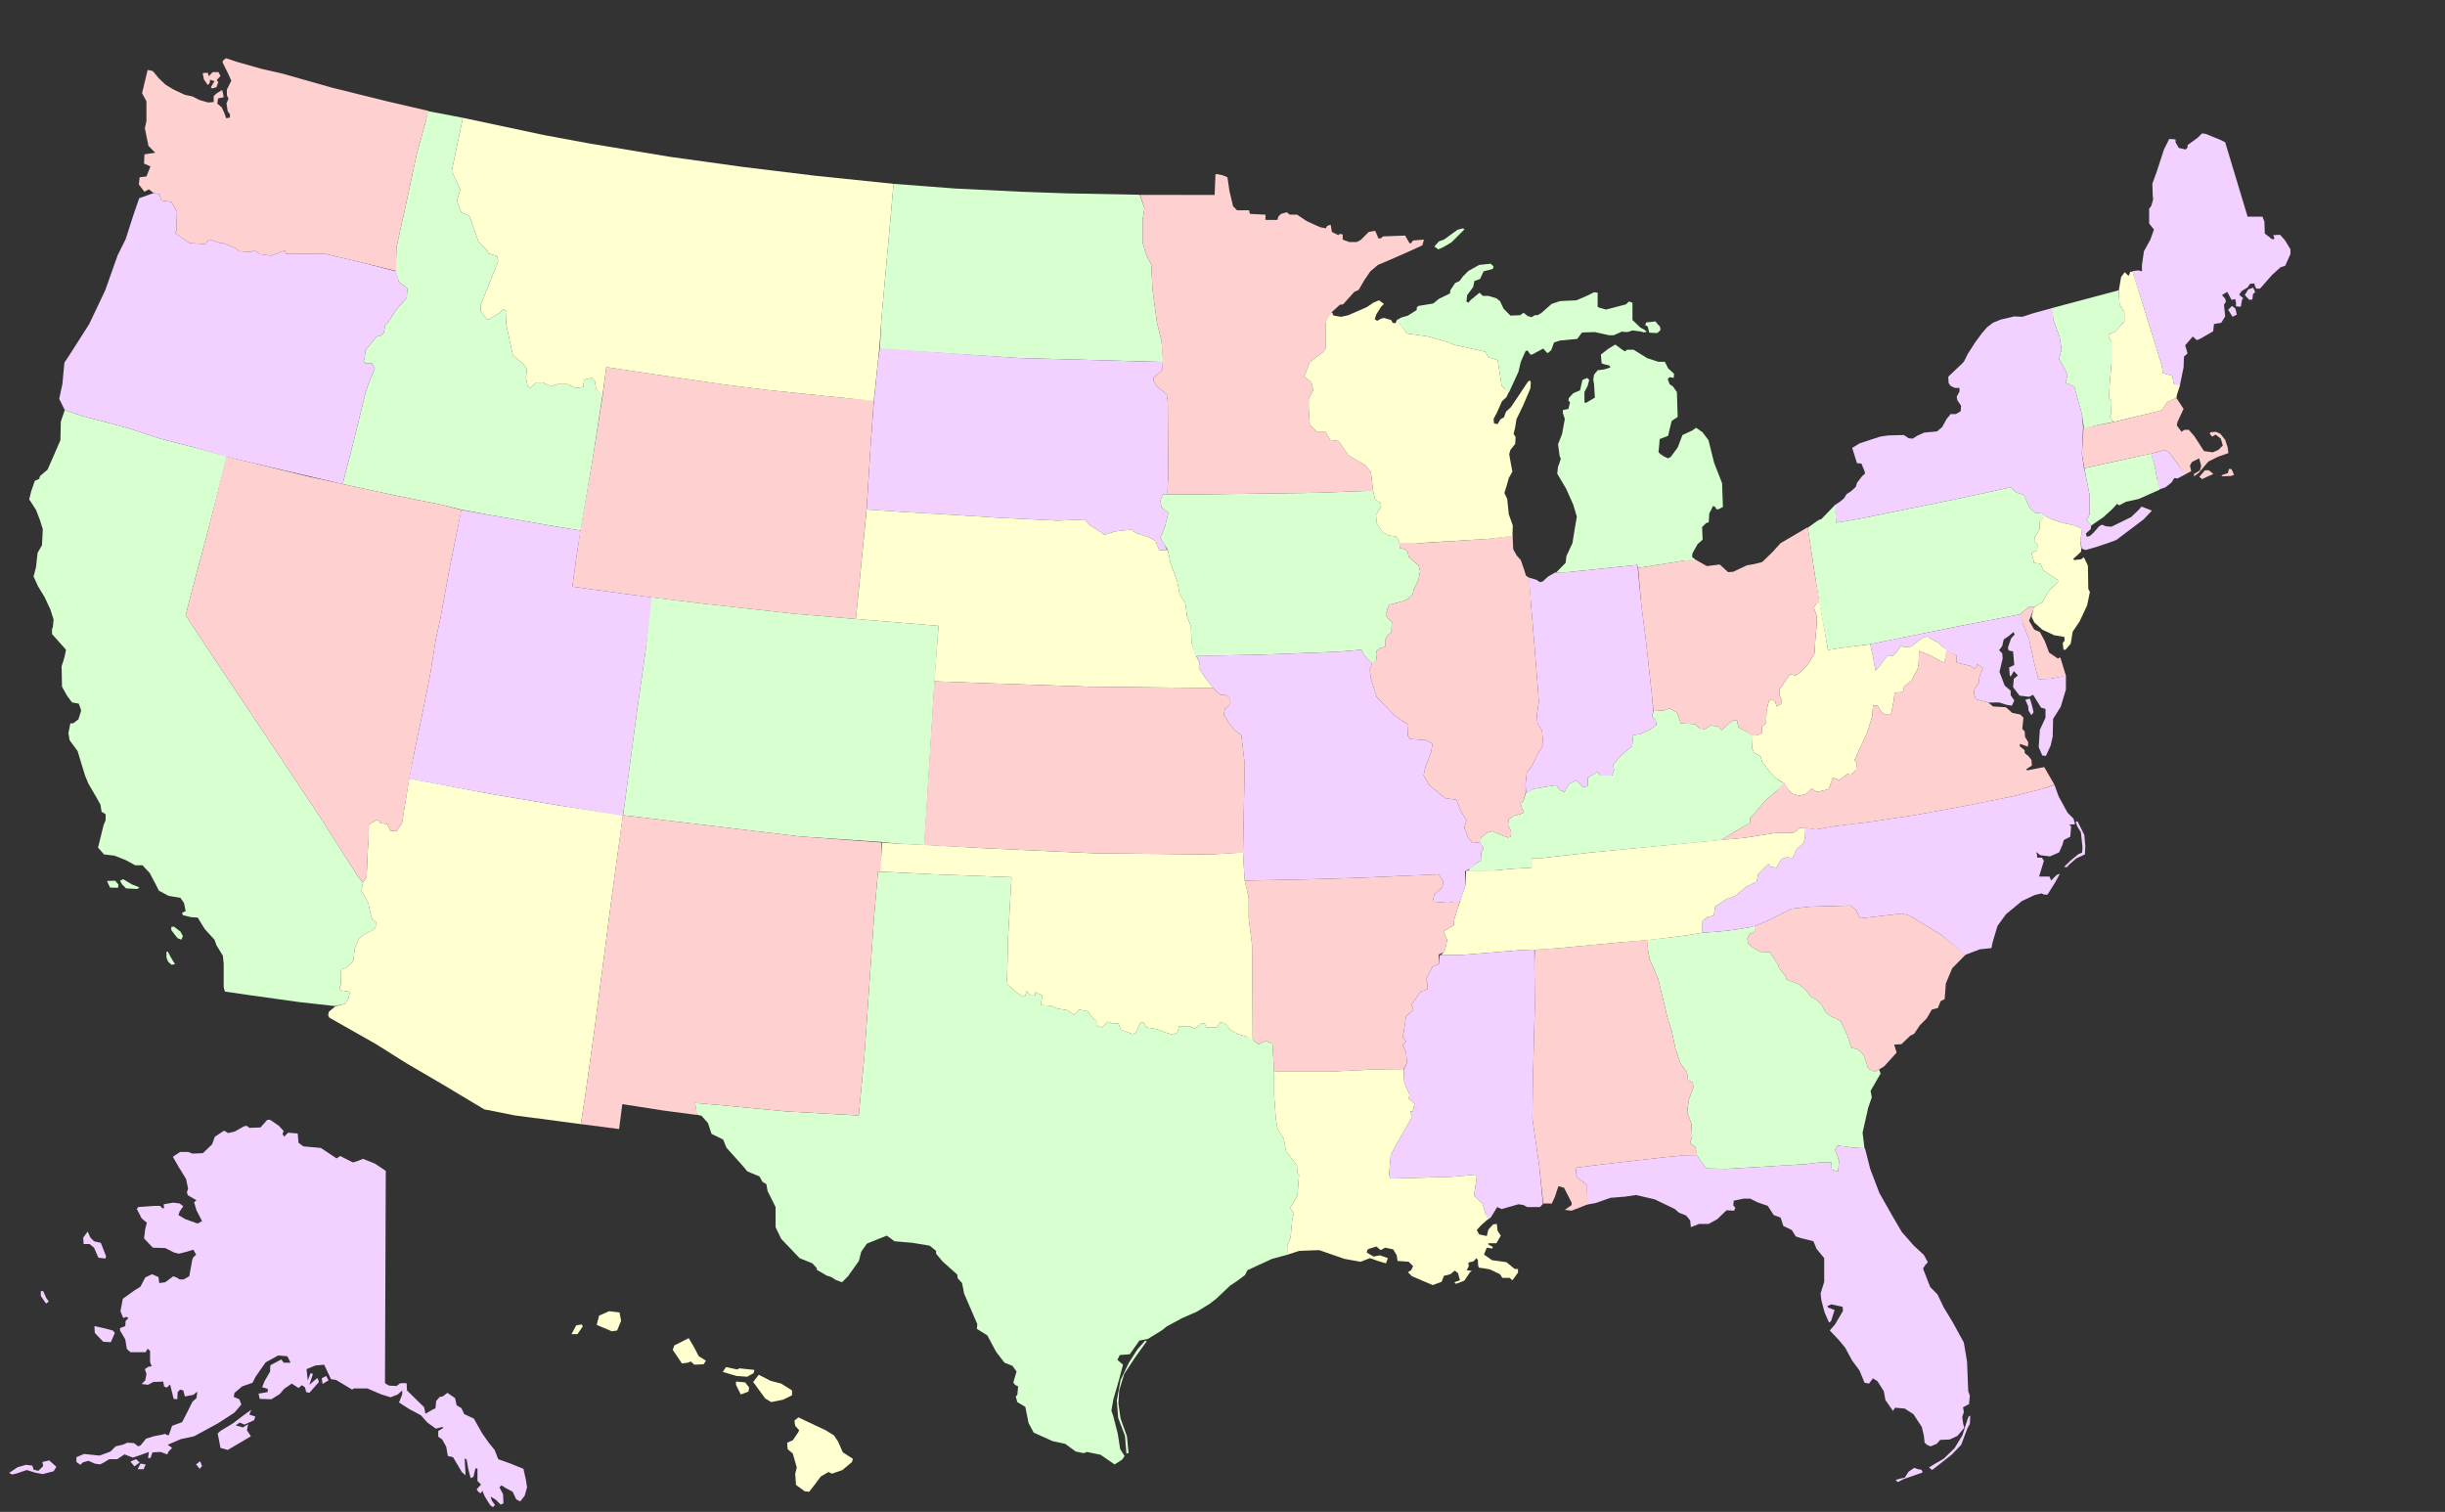 <?xml version="1.0" encoding="utf-8"?>
<!-- Generator: Adobe Illustrator 16.2.1, SVG Export Plug-In . SVG Version: 6.00 Build 0)  -->
<!DOCTYPE svg PUBLIC "-//W3C//DTD SVG 1.1//EN" "http://www.w3.org/Graphics/SVG/1.1/DTD/svg11.dtd">
<svg version="1.1"
	 id="svg2275" sodipodi:docname="Map_of_USA_with_state_names.svg" inkscape:version="0.48.0 r9654" xmlns:dc="http://purl.org/dc/elements/1.1/" xmlns:cc="http://creativecommons.org/ns#" xmlns:rdf="http://www.w3.org/1999/02/22-rdf-syntax-ns#" xmlns:svg="http://www.w3.org/2000/svg" xmlns:sodipodi="http://sodipodi.sourceforge.net/DTD/sodipodi-0.dtd" xmlns:inkscape="http://www.inkscape.org/namespaces/inkscape"
	 xmlns="http://www.w3.org/2000/svg" xmlns:xlink="http://www.w3.org/1999/xlink" x="0px" y="0px" width="958.689px"
	 height="592.79px" viewBox="0 0 958.689 592.79" enable-background="new 0 0 958.689 592.79" xml:space="preserve">
<rect x="0" y="0" width="958.689" height="592.79" fill="#333333" stroke="none"/>
<path id="HI" fill="#FFFFD0" d="M224.081,523.11l1.883-3.469l2.197-0.316l0.314,0.789l-2.04,2.996H224.081z M233.967,519.483
	l5.963,2.523l2.04-0.316l1.569-3.783l-0.628-3.311l-4.08-0.475l-3.923,1.734L233.967,519.483L233.967,519.483z M263.783,529.258
	l3.609,5.361l2.354-0.316l1.098-0.473l1.413,1.262l3.609-0.158l0.941-1.418l-2.825-1.734l-1.883-3.627l-2.04-3.469l-5.649,2.838
	L263.783,529.258L263.783,529.258z M283.399,537.93l1.255-1.893l4.551,0.947l0.627-0.475l5.963,0.631l-0.314,1.262l-2.511,1.42
	l-4.237-0.316L283.399,537.93z M288.578,542.975l1.883,3.785l2.981-1.105l0.314-1.576l-1.569-2.049l-3.609-0.316V542.975
	L288.578,542.975z M295.326,541.872l2.197-2.838l4.551,2.365l4.237,1.104l4.237,2.68v1.893l-3.452,1.734l-4.708,0.945l-2.354-1.418
	L295.326,541.872L295.326,541.872z M311.489,557.008l1.569-1.262l3.295,1.576l7.375,3.469l3.295,2.051l1.569,2.363l1.883,4.258
	l3.923,2.523l-0.313,1.26l-3.767,3.154l-4.08,1.418l-1.412-0.631l-2.982,1.734l-2.354,3.154l-2.197,2.838l-1.726-0.158l-3.453-2.521
	l-0.313-4.416l0.627-2.365l-1.569-5.518l-2.04-1.734l-0.157-2.521l2.197-0.947l2.04-2.996l0.471-0.945l-1.569-1.734L311.489,557.008
	L311.489,557.008z"/>
<path id="AK" fill="#F2D0FF" d="M151.266,459.096l-0.313,83.248l1.569,0.947l2.982,0.156l1.412-1.104h2.511l0.157,2.838l6.748,6.623
	l0.471,2.521l3.295-1.891l0.627-0.158l0.314-2.996l1.413-1.576l1.098-0.158l1.883-1.418l2.981,2.049l0.628,2.838l1.883,1.104
	l1.098,2.365l3.767,1.734l3.295,5.834l2.667,3.783l2.197,2.682l1.412,3.625l4.865,1.734l5.022,2.051l0.941,4.256l0.471,2.996
	l-0.941,3.311l-1.726,2.207l-1.569-0.787l-1.413-2.996l-2.667-1.42l-1.727-1.104l-0.785,0.789l1.413,2.68l0.157,3.627l-1.098,0.473
	l-1.883-1.893l-2.04-1.26l0.471,1.576l1.255,1.734l-0.785,0.787c0,0-0.785-0.314-1.255-0.945s-2.04-3.311-2.04-3.311l-0.941-2.207
	c0,0-0.314,1.262-0.942,0.945c-0.627-0.314-1.255-1.418-1.255-1.418l1.727-1.893l-1.413-1.42v-4.887h-0.785l-0.785,3.311
	l-1.098,0.473l-0.942-3.625l-0.627-3.627l-0.785-0.473l0.314,5.518v1.104l-1.413-1.262l-3.453-5.832l-2.04-0.475l-0.627-3.625
	l-1.569-2.838l-1.569-1.104v-2.209l2.04-1.26l-0.471-0.316l-2.511,0.631l-3.295-2.365l-2.511-2.838l-4.708-2.521l-3.923-2.523
	l1.255-3.152v-1.578l-1.726,1.578l-2.825,1.104l-3.609-1.104l-5.492-2.365h-5.336l-0.627,0.473l-6.277-3.785l-2.04-0.314
	l-2.667-5.676l-3.453,0.314l-3.452,1.42l0.471,4.414l1.099-2.838l0.941,0.316l-1.413,4.256l3.139-2.68l0.628,1.576l-3.767,4.258
	l-1.255-0.316l-0.471-1.893l-1.255-0.787l-1.255,1.104l-2.668-1.734l-2.981,2.049l-1.726,2.051l-3.295,2.049l-4.551-0.158
	l-0.471-2.049l3.609-0.631v-1.262l-2.197-0.631l0.941-2.363l2.197-3.785v-1.734l0.157-0.787l4.237-2.209l0.942,1.262h2.667
	l-1.255-2.521l-3.609-0.316l-4.865,2.682l-2.354,3.311l-1.726,2.521l-1.098,2.207l-4.081,1.42l-2.981,2.523l-0.314,1.576
	l2.197,0.945l0.785,2.051l-2.668,3.152l-6.277,4.1l-7.533,4.1l-2.04,1.104l-5.179,1.104l-5.179,2.207l1.727,1.262l-1.413,1.418
	l-0.471,1.105l-2.668-0.947l-3.138,0.158l-0.785,2.207h-0.942l0.314-2.365l-3.452,1.262l-2.825,0.945l-3.295-1.26l-2.825,1.891
	H42.83l-2.04,1.262l-1.569,0.789l-2.04-0.316l-2.511-1.104l-2.197,0.631l-0.941,0.945l-1.569-1.104v-1.891l2.981-1.262l6.121,0.631
	l4.237-1.578l2.04-2.049l2.825-0.631l1.726-0.789l2.668,0.158l1.569,1.262l0.941-0.314l2.197-2.682l2.982-0.945l3.295-0.631
	l1.255-0.314l0.628,0.473h0.785l1.255-3.627l3.923-1.418l1.883-3.627l2.197-4.414l1.569-1.42l0.314-2.523l-1.569,1.262l-3.295,0.631
	l-0.627-2.365l-1.256-0.314l-0.941,0.945l-0.157,2.838l-1.413-0.158l-1.412-5.676l-1.255,1.262l-1.099-0.473l-0.314-1.893
	l-3.923,0.158l-2.04,1.104l-2.511-0.314l1.413-1.42l0.471-2.521l-0.628-1.893l1.413-0.945l1.255-0.158l-0.628-1.734v-4.258
	l-0.941-0.945l-0.785,1.418h-5.963l-1.412-1.26l-0.628-3.785l-2.04-3.469v-0.945l2.04-0.789l0.157-2.049l1.099-1.104l-0.785-0.473
	l-1.256,0.473l-1.098-2.682l0.941-4.887l4.394-3.152l2.511-1.578l1.883-3.625l2.667-1.262l2.511,1.104l0.313,2.365l2.354-0.316
	l3.139-2.365l1.569,0.631l0.941,0.631h1.569l2.197-1.262L75,496.149c0,0,0.314-2.838,0.942-3.311
	c0.627-0.475,0.941-0.947,0.941-0.947L75.784,490l-2.511,0.787l-3.139,0.789l-1.883-0.473l-3.453-1.734l-4.865-0.158l-3.452-3.627
	l0.471-3.783l0.627-2.365l-2.04-1.734l-1.883-3.627l0.471-0.787l6.591-0.473h2.04l0.941,0.945h0.628l-0.157-1.576l3.766-0.631
	l2.511,0.314l1.412,1.104l-1.412,2.051l-0.471,1.418l2.667,1.578l4.865,1.732l1.727-0.945l-2.197-4.256l-0.941-3.154l0.941-0.789
	l-3.295-1.891l-0.471-1.104l0.471-1.578l-0.785-3.783l-2.825-4.572l-2.354-4.1l2.825-1.893h3.139l1.726,0.631l4.08-0.156
	l3.609-3.469l1.099-2.996l3.609-2.365l1.569,0.945l2.667-0.631l3.609-2.049l1.099-0.158l0.941,0.789l4.394-0.158l2.668-2.996h1.098
	l3.453,2.365l1.883,2.051l-0.471,1.104l0.627,1.104l1.569-1.576l3.766,0.314l0.314,3.627l1.883,1.418l6.905,0.631l6.12,4.1
	l1.412-0.945l5.022,2.521l2.04-0.631l1.883-0.787l4.708,1.891l4.237,2.84V459.096z M39.534,487.319l2.04,5.203l-0.157,0.945
	l-2.825-0.314l-1.726-3.941l-1.726-1.42h-2.354l-0.157-2.521l1.726-2.365l1.099,2.365l1.412,1.418L39.534,487.319z M37.023,519.956
	l3.609,0.789l3.609,0.945l0.785,0.947l-1.569,3.625l-2.981-0.156l-3.295-3.469L37.023,519.956z M16.937,506.239l1.099,2.523
	l1.098,1.576l-1.098,0.789l-2.04-2.996v-1.893H16.937z M3.598,577.504l3.295-2.207l3.295-0.947l2.511,0.316l0.471,1.576l1.883,0.473
	l1.883-1.891l-0.314-1.578l2.668-0.631l2.825,2.523l-1.099,1.734l-4.237,1.104l-2.668-0.473l-3.609-1.104l-4.237,1.418l-1.569,0.316
	L3.598,577.504z M51.146,573.09l1.569,1.891l2.04-1.576l-1.412-1.262L51.146,573.09z M53.971,576.084l1.099-2.207l2.04,0.316
	l-0.785,1.891H53.971z M76.883,574.194l1.412,1.734l0.942-1.104l-0.785-1.893L76.883,574.194z M85.357,562.053l1.099,5.676
	l2.825,0.789l4.864-2.838l4.237-2.523l-1.569-2.365l0.471-2.365l-2.04,1.262l-2.825-0.789l1.569-1.104l1.883,0.789l3.766-1.734
	l0.471-1.42l-2.354-0.787l0.785-1.893l-2.667,1.893l-4.551,3.469l-4.708,2.838L85.357,562.053L85.357,562.053z M126.472,542.661
	l2.354-1.42l-0.941-1.734l-1.726,0.947L126.472,542.661z"/>
<path id="FL" fill="#F2D0FF" d="M731.268,450.268l2.027,8l3.62,9.502l5.179,9.145l3.609,6.148l4.708,5.361l3.923,3.625l1.569,2.838
	l-1.099,1.262l-0.784,1.262l2.824,7.252l2.825,2.838l2.511,5.203l3.452,5.676l4.395,8.041l1.255,7.412l0.471,11.666l0.628,1.734
	l-0.314,3.311l-2.354,1.262l0.314,1.893l-0.628,1.893l0.313,2.363l0.471,1.893L767.516,563l-2.981,1.418l-3.766,0.158l-1.413,1.576
	l-2.354,0.945l-1.256-0.473l-1.098-0.945l-0.314-2.838l-0.784-3.311l-3.296-5.047l-3.452-2.207l-3.767-0.314l-0.784,1.262
	l-2.981-4.258l-0.628-3.469l-2.511-3.941l-1.727-1.104l-1.569,2.049l-1.726-0.314l-2.04-4.889l-2.825-3.783l-2.824-5.203
	l-2.511-2.996l-3.453-3.625l2.04-2.365l3.139-5.361l-0.156-1.576l-4.395-0.945l-1.569,0.631l0.314,0.629l2.511,0.947l-1.412,4.414
	l-0.785,0.473l-1.727-3.941l-1.255-4.73l-0.314-2.68l1.413-4.572v-9.303l-2.981-3.625l-1.256-2.996l-5.021-1.262l-1.884-0.631
	l-1.568-2.521l-3.296-1.578l-1.099-3.311l-2.668-0.945l-2.354-3.627l-4.08-1.418l-2.824-1.42h-2.512l-3.923,0.789l-0.157,1.891
	l0.785,0.947l-0.471,1.104l-2.981-0.158l-3.609,3.469l-3.452,1.893h-3.767l-3.139,1.26l-0.313-2.68l-1.569-1.893l-2.825-1.104
	l-1.569-1.418l-7.846-3.785l-7.376-1.734l-4.237,0.631l-5.806,0.475l-5.807,2.049l-3.377,0.598l-0.231-7.852l-2.511-1.891
	l-1.727-1.734l0.314-2.996l9.887-1.262l24.794-2.838l6.591-0.631l5.963-0.156l2.512,3.783l1.412,1.418l7.689,0.158l10.503-0.631
	l20.882-1.262l5.287-0.656l4.442,0.027l0.157,2.838l2.511,0.787l0.313-4.256l-1.568-4.416l1.098-1.576l5.649,0.789L731.268,450.268
	L731.268,450.268z M743.273,580.264l2.354-0.631l1.256-0.236l1.412-2.287l2.275-1.576l1.256,0.473l1.647,0.316l0.393,1.023
	l-3.374,1.184l-4.08,1.418l-2.275,1.184L743.273,580.264z M756.377,575.375l1.177,1.025l2.668-2.049l5.179-4.1l3.609-3.785
	l2.433-6.463l0.941-1.656l0.156-3.311l-0.706,0.473l-0.941,2.76l-1.412,4.492l-3.139,5.125l-4.237,4.1l-3.295,1.891L756.377,575.375
	z"/>
<path id="SC" fill="#FFD0D0" d="M736.759,419.366l-1.726,0.945l-2.511-1.26L731.895,417l-1.255-3.469l-2.197-2.049l-2.511-0.631
	l-1.569-4.73l-2.668-5.834l-4.08-1.891l-2.04-1.893l-1.255-2.523l-2.04-1.891l-2.197-1.262l-2.197-2.838l-2.981-2.207l-4.394-1.734
	l-0.471-1.42l-2.354-2.838l-0.471-1.418l-3.295-5.047l-3.296,0.158l-3.923-2.365l-1.256-1.26l-0.313-1.734l0.784-1.893l2.197-0.947
	l-0.313-2.049l5.963-2.523l8.788-4.414l7.062-0.787l16.007-0.475l2.196,1.893l1.569,3.154l4.237-0.475l12.24-1.418l2.824,0.787
	l12.24,7.412l9.812,7.92l-5.263,5.324l-2.511,5.99l-0.471,6.15l-1.569,0.787l-1.099,2.68l-2.354,0.631l-2.04,3.469l-2.668,2.682
	l-2.196,3.311l-1.569,0.787l-3.453,3.312l-2.824,0.156l0.941,3.154l-4.864,5.361L736.759,419.366L736.759,419.366z"/>
<path id="GA" fill="#D7FFD0" d="M667.241,365.76l-4.708,0.787l-8.16,1.104l-8.317,0.867v2.129l0.157,2.051l0.628,3.311l3.295,7.725
	l2.354,9.617l1.412,5.992l1.569,4.73l1.412,6.779l2.04,6.148l2.511,3.311l0.471,3.312l1.884,0.787l0.156,2.051l-1.726,4.729
	l-0.472,3.154l-0.156,1.893l1.569,4.256l0.313,5.203l-0.784,2.365l0.627,0.789l1.413,0.787l0.627,3.311l2.512,3.785l1.412,1.418
	l7.689,0.158l10.503-0.631l20.882-1.262l5.287-0.656l4.442,0.025l0.157,2.84l2.511,0.787l0.313-4.256l-1.568-4.416l1.098-1.576
	l5.649,0.789l4.832,0.309l-0.753-6.143l2.197-9.775l1.412-4.1l-0.471-2.521l3.923-6.779l-0.581-1.578l-1.771,0.945l-2.511-1.26
	L731.895,417l-1.255-3.469l-2.197-2.049l-2.511-0.631l-1.569-4.73l-2.668-5.834l-4.08-1.891l-2.04-1.893l-1.255-2.523l-2.04-1.891
	l-2.197-1.262l-2.197-2.838l-2.981-2.207l-4.394-1.734l-0.471-1.42l-2.354-2.838l-0.471-1.418l-3.295-5.047l-3.296,0.158
	l-3.923-2.365l-1.256-1.262l-0.313-1.734l0.784-1.891l2.197-0.947l-0.157-2.227l-1.726,0.492l-5.649,0.947l-6.748,0.787
	L667.241,365.76L667.241,365.76z"/>
<path id="AL" fill="#FFD0D0" d="M605.097,471.87l-1.568-14.822l-2.667-18.289l0.156-13.717l0.785-30.271l-0.157-16.24l0.16-6.26
	l7.529-0.361l26.991-2.523l9.873-0.867l-0.144,2.129l0.157,2.049l0.628,3.312l3.295,7.725l2.354,9.617l1.412,5.992l1.569,4.73
	l1.412,6.779l2.04,6.148l2.511,3.311l0.471,3.312l1.884,0.787l0.156,2.051l-1.726,4.729l-0.471,3.154l-0.157,1.893l1.569,4.256
	l0.313,5.203l-0.784,2.365l0.628,0.789l1.412,0.787l0.784,3.469h-6.12l-6.591,0.631l-24.794,2.838l-9.887,1.262l-0.313,2.996
	l1.726,1.734l2.511,1.891l0.564,7.74l-6.371,2.51l-2.668-0.316l2.668-1.891v-0.947l-2.982-5.834l-2.196-0.631l-1.413,4.258
	l-1.255,2.68l-0.628-0.156H605.097L605.097,471.87z"/>
<path id="NC" fill="#F2D0FF" d="M805.559,307.729l1.66,4.582l3.452,6.307l2.354,2.365l0.628,2.207l-2.354,0.158l0.784,0.631
	l-0.313,4.1l-2.511,1.26l-0.628,2.051l-1.256,2.838l-3.609,1.576l-2.354-0.314L800,335.331l-1.569-1.262l0.313,1.262v0.945h1.884
	l0.784,1.262l-1.883,6.148h4.08l0.627,1.578l2.197-2.207l1.256-0.475l-1.884,3.469l-2.981,4.73h-1.255l-1.099-0.473l-2.668,0.631
	l-5.021,2.365l-6.277,5.203l-3.295,4.572l-1.884,6.307l-0.471,2.363l-4.551,0.475l-5.723,2.164l-9.654-8l-12.241-7.41l-2.824-0.787
	l-12.24,1.418l-4.237,0.475l-1.569-3.154l-2.196-1.893l-16.007,0.473l-7.062,0.789l-8.788,4.414l-5.963,2.523l-1.569,0.314
	l-5.649,0.947l-6.748,0.787l-6.591,0.475l0.313-4.73l1.727-1.42l2.668-0.631l0.627-3.625l4.08-2.682l3.767-1.418l4.08-3.469
	l4.237-2.049l0.628-2.996l3.766-3.785l0.628-0.156c0,0,0,1.104,0.785,1.104c0.784,0,1.883,0.314,1.883,0.314l2.197-3.469
	l2.039-0.631l2.197,0.316l1.569-3.469l2.825-2.523l0.471-2.049v-3.863l4.394,0.709l6.927-1.26l15.357-1.893l16.634-2.523
	l19.999-3.68l18.604-3.73l11.143-2.838L805.559,307.729L805.559,307.729z M809.34,339.901l2.511-2.443l3.061-2.521l1.49-0.631
	l0.157-1.971l-0.628-5.992l-1.412-2.287l-0.628-1.812l0.706-0.236l2.668,5.361l0.393,4.336l-0.157,3.311l-3.295,1.498l-2.747,2.365
	l-1.098,1.182L809.34,339.901z"/>
<path id="TN" fill="#FFFFD0" d="M674.46,329.338l-50.374,4.889l-15.298,1.734l-4.486,0.5l-3.755-0.027v3.783l-8.16,0.473
	l-6.748,0.631l-10.771,0.053l-0.257,5.691l-2.076,6.119l-0.966,2.941l-1.309,4.273l-0.314,2.523l-3.923,2.207l1.412,3.469
	l-0.941,4.256l-1.491,1.656l7.925-0.08l23.383-1.891l5.179-0.158l7.846-0.473l26.991-2.523l9.873-0.787l8.174-0.947l8.16-1.104
	l4.708-0.787l0.313-4.73l1.727-1.42l2.668-0.631l0.627-3.625l4.08-2.682l3.767-1.418l4.08-3.469l4.237-2.049l0.628-2.996
	l3.766-3.785l0.628-0.156c0,0,0,1.104,0.785,1.104c0.784,0,1.883,0.314,1.883,0.314l2.197-3.469l2.039-0.631l2.197,0.316
	l1.569-3.469l2.825-2.523l0.471-2.049l0.171-3.836l-2.211,0.051l-2.354,1.893l-7.689,0.158l-11.644,1.854L674.46,329.338
	L674.46,329.338z"/>
<path id="RI" fill="#F2D0FF" d="M846.293,192.013l-0.469-4.101l-0.784-4.257l-1.648-5.754l5.571-1.498l1.569,1.104l3.296,4.257
	l2.823,4.336l-2.826,1.498l-1.255-0.157l-1.099,1.734l-2.354,1.892L846.293,192.013L846.293,192.013z"/>
<path id="CT" fill="#D7FFD0" d="M846.764,192.013l-0.939-4.101l-0.784-4.257l-1.569-5.833l-5.021,1.104l-21.186,4.651l0.628,3.232
	l1.412,7.095v7.883l-1.099,2.207l1.779,2.057l4.81-3.317l3.452-3.153l1.884-2.05l0.784,0.631l2.668-1.419l5.021-1.104
	L846.764,192.013L846.764,192.013z"/>
<path id="MA" fill="#FFD0D0" d="M871.441,186.188l2.108-0.669l0.444-1.672l0.998,0.111l0.999,2.23l-1.221,0.446l-3.772,0.111
	L871.441,186.188L871.441,186.188z M862.343,186.968l2.219-2.564h1.554l1.775,1.45l-2.33,1.003l-2.108,1.003L862.343,186.968
	L862.343,186.968z M828.562,165.523l16.948-4.1l2.196-0.63l2.041-3.153l3.627-1.622l2.805,4.304l-2.354,5.045l-0.313,1.419
	l1.883,2.522l1.099-0.788h1.727l2.197,2.522l3.766,5.833l3.452,0.473l2.197-0.946l1.727-1.734l-0.785-2.681l-2.04-1.577
	l-1.412,0.789l-0.941-1.261l0.471-0.473l2.04-0.158l1.727,0.789l1.883,2.365l0.941,2.838l0.313,2.365l-4.08,1.419l-3.766,1.892
	l-3.767,4.415l-1.883,1.419v-0.946l2.354-1.419l0.471-1.734l-0.784-2.996l-2.825,1.419l-0.784,1.419l0.471,2.207l-2.667,1.418
	l-2.666-4.415l-3.296-4.257l-1.569-1.104l-5.571,1.498l-4.942,1.024l-21.186,4.651l-0.941-5.597l0.628-10.327l5.021-0.867
	L828.562,165.523"/>
<path id="ME" fill="#F2D0FF" d="M893.999,92.053l1.883,2.049l2.197,3.626v1.892l-2.04,4.572l-1.883,0.63l-3.296,2.996l-4.708,5.361
	c0,0-0.628,0-1.255,0c-0.628,0-0.942-2.05-0.942-2.05l-1.726,0.158l-0.941,1.419l-2.354,1.419l-0.941,1.419l1.569,1.419l-0.471,0.63
	l-0.471,2.68l-1.883-0.157v-1.577l-0.314-1.261l-1.412,0.315l-1.727-3.153l-2.04,1.261l1.256,1.419l0.313,1.104l-0.784,1.261
	l0.313,2.996l0.157,1.577l-1.569,2.522l-2.825,0.473l-0.313,2.838l-5.179,2.996l-1.255,0.473l-1.569-1.419l-2.981,3.469l0.941,3.153
	l-1.413,1.261l-0.156,4.257l-1.531,7.433l-2.39-1.127l-0.472-2.996l-3.766-1.104l-0.314-2.68l-7.062-22.862l-4.626-14.409
	l2.37-0.336l1.47,0.399v-2.522l0.784-5.361l2.511-4.572l1.413-3.941l-1.884-2.365v-5.833l0.785-0.946l0.784-2.681l-0.156-1.419
	l-0.157-4.73l1.727-4.73l2.824-8.671l2.04-4.099h1.255l1.256,0.157v1.104l1.256,2.207l2.667,0.631l0.785-0.789v-0.946l3.923-2.838
	l1.727-1.734l1.412,0.158l5.807,2.365l1.883,0.946l8.788,29.168h5.806l0.785,1.892l0.157,4.73l2.824,2.207h0.784l0.157-0.473
	l-0.471-1.104L893.999,92.053L893.999,92.053z M873.68,121.455l1.491-1.498l1.334,1.025l0.549,2.365l-1.647,0.867L873.68,121.455
	L873.68,121.455z M880.192,115.7l1.727,1.813c0,0,1.255,0.079,1.255-0.236s0.235-1.971,0.235-1.971l0.863-0.789l-0.784-1.734
	l-1.962,0.709L880.192,115.7z"/>
<path id="NH" fill="#FFFFD0" d="M853.376,155.98l0.293-1.492l1.058-3.21l-2.468-0.891l-0.472-2.996l-3.766-1.104l-0.314-2.68
	l-7.062-22.862l-4.467-14.184l-0.87-0.005l-0.628,1.577l-0.628-0.473l-0.941-0.946l-1.412,1.892l-0.929,5.35l0.303,5.527l1.883,2.68
	v3.942l-3.609,3.941l-2.511,1.104v1.104l1.099,1.734v8.356l-0.784,8.987l-0.157,4.73l0.941,1.261l-0.157,4.415l-0.471,1.734
	l1.413,1.971l16.791-4.021l2.196-0.63l2.041-3.153L853.376,155.98L853.376,155.98z"/>
<path id="VT" fill="#D7FFD0" d="M817.106,167.888l-0.784-5.518l-2.981-10.721l-0.628-0.315l-2.825-1.261l0.785-2.838l-0.785-2.05
	l-2.511-4.415l0.942-3.784l-0.785-5.045l-2.354-6.307l-0.782-4.801l26.36-7.023l0.314,5.675l1.883,2.68v3.942l-3.609,3.941
	l-2.511,1.104v1.104l1.099,1.734v8.356l-0.784,8.987l-0.157,4.73l0.941,1.261l-0.157,4.415l-0.471,1.734l1.413,1.971l-6.748,1.34
	L817.106,167.888L817.106,167.888z"/>
<path id="NY" fill="#F2D0FF" d="M801.728,202.26l-1.099-0.946l-2.511-0.158l-2.196-1.892l-2.354-5.203l-2.916-0.908l-2.263-2.088
	l-18.046,3.941l-41.743,8.514l-8.631,1.419l-0.717-6.751l2.599-1.762l1.255-1.104l0.941-1.576l1.727-1.104l1.883-1.734l0.471-1.577
	l2.041-2.68l1.098-0.946l-0.156-0.946l-1.256-2.996l-1.727-0.158l-1.883-5.991l2.825-1.734l4.236-1.419l3.924-1.261l3.139-0.473
	l6.12-0.158l1.883,1.261l1.569,0.158l2.04-1.261l2.511-1.104l5.021-0.473l2.04-1.734l1.727-3.153l1.569-1.892h2.04l1.883-1.104
	l0.157-2.207l-1.413-2.05l-0.313-1.419l1.099-2.05v-1.419h-1.727l-1.726-0.788l-0.785-1.104l-0.157-2.522l5.649-5.361l0.628-0.788
	l1.412-2.838l2.825-4.415l2.668-3.626l2.04-2.365l2.344-1.78l2.991-1.215l5.336-1.261l3.139,0.158l4.394-1.419l7.344-2.02
	l0.505,4.856l2.354,6.307l0.784,5.045l-0.941,3.784l2.511,4.415l0.785,2.05l-0.785,2.838l2.825,1.261l0.628,0.315l2.981,10.721
	l0.471,5.045l-0.471,10.563l0.784,5.361l0.785,3.468l1.412,7.095v7.883l-1.099,2.207l1.785,1.944l-0.218,1.526l-1.883,1.734
	l0.313,1.261l1.256-0.315l1.412-1.261l2.197-2.523l1.098-0.63l1.569,0.63l2.197,0.158l7.689-3.784l2.825-2.681l1.255-1.419
	l4.08,1.577l-3.296,3.469l-3.766,2.838l-6.905,5.203l-2.511,0.946l-5.649,1.892l-3.923,1.104l-1.471-0.52l-0.567-3.266l0.471-2.68
	l-0.157-2.049l-2.511-1.104l-4.394-0.946l-3.767-1.104L801.728,202.26L801.728,202.26z"/>
<path id="NJ" fill="#FFFFD0" d="M801.728,202.26l-2.04,2.365v2.996l-1.883,2.996l-0.157,1.577l1.256,1.261l-0.157,2.365
	l-2.197,1.104l0.785,2.68l0.157,1.104l2.667,0.315l0.942,2.522l3.452,2.365l2.354,1.577v0.788l-3.139,2.996l-1.569,2.208
	l-1.412,2.68l-2.196,1.261l-1.178,0.709l-0.235,1.183l-0.591,2.542l1.06,2.188l3.139,2.838l4.708,2.208l3.923,0.63l0.157,1.419
	l-0.784,0.946l0.313,2.68h0.784l2.04-2.365l0.785-4.73l2.668-3.942l2.981-6.307l1.099-5.36l-0.628-1.104l-0.157-9.145l-1.569-3.311
	l-1.099,0.789l-2.667,0.315l-0.471-0.473l1.099-0.946l2.039-1.892l0.062-1.067l-0.373-3.349l0.471-2.68l-0.157-2.05l-2.511-1.104
	l-4.394-0.946l-3.767-1.104L801.728,202.26L801.728,202.26z"/>
<path id="PA" fill="#D7FFD0" d="M797.491,238.05l1.099-0.631l2.196-1.261l1.412-2.68l1.569-2.208l3.139-2.996v-0.788l-2.354-1.577
	l-3.452-2.365l-0.942-2.522l-2.667-0.315l-0.157-1.104l-0.785-2.681l2.197-1.104l0.157-2.365l-1.256-1.262l0.157-1.577l1.883-2.996
	v-2.996l2.275-2.365l-1.334-0.946l-2.511-0.158l-2.196-1.892l-2.354-5.203l-2.916-0.908l-2.263-2.088l-18.046,3.941l-41.743,8.514
	l-8.631,1.419l-0.48-6.909l-5.327,5.491l-1.256,0.473l-4.079,2.935l2.826,18.665l1.638,10.485l3.467,18.786l4.495-0.732
	l11.594-1.465l36.816-7.476l14.44-2.753l8.058-1.582l1.251-1.229l2.04-1.577H797.491L797.491,238.05z"/>
<path id="DE" fill="#FFD0D0" d="M796.391,241.362l0.786-2.051l0.235-1.261h-1.961l-2.04,1.577l-1.413,1.419l1.413,4.099l2.196,5.519
	l2.04,9.46l1.569,6.149l4.865-0.158l5.962-1.182l-2.198-7.173l-0.941,0.473l-3.452-2.365l-1.727-4.572l-1.883-3.469l-2.197-0.946
	l-2.04-3.469L796.391,241.362L796.391,241.362z"/>
<path id="MD" fill="#F2D0FF" d="M810.043,264.854l-5.961,1.26l-4.865,0.158l-1.569-6.149l-2.04-9.46l-2.196-5.519l-1.251-4.29
	l-8.058,1.583l-14.44,2.753l-36.354,7.364l1.099,4.888l0.941,5.519l0.313-0.315l2.04-2.365l2.197-2.996l2.354-0.157l1.412-1.419
	l1.727-2.522l1.256,0.631l2.824-0.315l2.511-2.05l1.948-1.417l1.791-0.473l1.597,1.102l2.824,1.419l1.883,1.734l1.178,1.498
	l4.001,1.656v2.838l5.336,1.261l1.883,1.261l0.941-1.892l2.197,1.577l-1.412,3.153l-0.314,2.681l-1.726,2.522v2.05l0.628,1.734
	l4.915,1.322l4.185-0.06l2.982,0.946l2.04,0.315l0.941-2.049l-1.412-2.05v-1.734l-2.354-2.049l-2.04-5.361l1.256-5.203l-0.157-2.049
	l-1.256-1.262c0,0,1.413-1.577,1.413-2.207c0-0.631,0.471-2.05,0.471-2.05l1.883-1.261l1.883-1.577l0.472,0.946l-1.413,1.577
	l-1.255,3.626l0.313,1.104l1.727,0.315l0.471,5.361l-2.04,0.946l0.313,3.469l0.471-0.158l1.099-1.892l1.569,1.734l-1.569,1.261
	l-0.313,3.311l2.511,3.311l3.766,0.473l1.569-0.789l3.139,5.045l1.727,0.473v3.468l-2.197,4.73l-0.471,6.78l1.412,3.311l1.413,0.158
	l1.883-4.099l0.784-3.469l0.157-6.938l2.981-4.73l2.04-6.78V264.854L810.043,264.854z M794.118,274.391l1.099,2.444l0.156,1.734
	l1.099,1.813c0,0,0.863-0.867,0.863-1.182c0-0.315-0.706-2.996-0.706-2.996l-0.706-2.286L794.118,274.391z"/>
<path id="WV" fill="#FFFFD0" d="M733.326,252.621l1.079,4.822l0.942,5.519l0.313-0.315l2.04-2.365l2.197-2.996l2.354-0.157
	l1.412-1.419l1.727-2.522l1.255,0.631l2.825-0.315l2.511-2.05l1.948-1.417l1.791-0.473l1.597,1.102l2.824,1.419l1.883,1.734
	l1.334,1.261l-1.02,4.888l-5.493-2.996l-4.394-1.734l-0.157,5.203l-0.471,2.05l-1.569,2.68l-0.627,1.577l-2.982,2.365l-0.471,2.207
	l-3.295,0.315l-0.314,2.996l-1.098,5.361h-2.511l-1.256-0.789l-1.569-2.68l-1.727,0.158l-0.313,4.257l-2.04,6.464l-4.864,10.564
	l0.784,1.262l-0.157,2.68l-2.04,1.893l-1.412-0.316l-3.139,2.365l-2.511-0.945l-1.727,4.572c0,0-3.608,0.787-4.236,0.945
	s-2.354-1.262-2.354-1.262l-2.354,2.207l-2.511,0.631l-2.825-0.787l-1.255-1.262l-2.128-2.949l-3.051-1.938l-2.511-2.681
	l-2.824-3.626l-0.628-2.208l-2.511-1.419l-0.785-1.577l-0.235-5.124l2.118-0.079l1.884-0.789l0.157-2.68l1.568-1.419l0.157-4.888
	l0.941-3.784l1.256-0.63l1.255,1.104l0.471,1.734l1.727-0.946l0.471-1.577l-1.099-1.734v-2.365l0.941-1.261l2.197-3.311l1.256-1.419
	l2.04,0.473l2.196-1.577l2.982-3.311l2.196-3.784l0.314-5.518l0.471-4.888v-4.572l-1.099-2.996l0.941-1.419l1.246-1.262
	l3.389,19.337l4.495-0.732L733.326,252.621L733.326,252.621z"/>
<path id="VA" fill="#FFD0D0" d="M699.568,306.477l1.883,3.469l1.255,1.262l2.825,0.787l2.511-0.629l2.354-2.209
	c0,0,1.727,1.42,2.354,1.262c0.627-0.158,4.236-0.945,4.236-0.945l1.727-4.572l2.511,0.945l3.139-2.365l1.412,0.316l2.04-1.893
	l0.157-2.68l-0.784-1.262l4.864-10.564l2.04-6.464l0.313-4.257l1.727-0.158l1.569,2.681l1.255,0.788h2.511l1.099-5.361l0.314-2.996
	l3.295-0.315l0.471-2.207l2.982-2.365l0.627-1.577l1.569-2.68l0.471-2.05l0.157-5.203l4.394,1.734l5.493,2.996l0.784-4.967
	l4.08,1.971v2.838l5.336,1.261l1.883,1.261l0.941-1.892l2.197,1.577l-1.412,3.153l-0.314,2.681l-1.726,2.522v2.05l0.627,1.734
	l4.916,1.322l1.831,1.516l5.021,0.315l2.511,2.208l3.139,0.63l1.256,1.261l-0.472,4.415l0.942,0.946l0.156,2.208l1.256,2.049
	l-0.157,1.734l-3.139-1.104v0.946l1.884,1.577v1.104l1.412,1.104l1.255,1.576l0.157,2.207l-2.197,1.42l0.314,0.473l2.511-0.473
	l3.139-0.631l1.099-0.158l3.956,6.854l-4.74,1.66l-11.142,2.838l-18.604,3.73l-19.999,3.68l-16.635,2.523l-15.356,1.893l-6.927,1.26
	l-4.38-0.602l-2.055-0.029l-2.354,1.893l-7.689,0.158l-11.644,1.854l-9.706,0.91l2.676-1.346l5.492-3.311l3.767-2.049v-2.051
	l1.726-1.734l4.395-5.203l4.08-3.469L699.568,306.477L699.568,306.477z"/>
<path id="KY" fill="#D7FFD0" d="M699.457,307.202l-3.027,3.059l-4.08,3.469l-4.395,5.203l-1.726,1.734v2.051l-3.767,2.049
	l-5.492,3.311l-2.535,1.371l-50.35,4.779l-15.298,1.734l-4.486,0.5l-3.755-0.027v3.783l-8.16,0.473l-6.748,0.631l-10.125,0.201
	l0.976-1.213l2.116-1.719l1.998-1.113l0.222-3.123l0.888-1.783l-1.56-2.477l0.778-1.859l2.197-1.734l2.039-0.631l2.668,1.262
	l3.453,1.262l1.098-0.316l0.157-2.207l-1.255-2.365l0.313-2.207l1.883-1.418l2.511-0.631l1.569-0.631l-0.784-1.734l-0.628-1.893
	l1.099-0.787l1.02-3.232l2.903-1.656l5.649-0.945l3.452-0.473l1.413,1.891l1.726,0.789l1.727-3.154l2.824-1.418l1.884,1.576
	l0.784,1.104l2.04-0.473l-0.157-3.311l2.825-1.577l1.099-0.788l1.099,1.576h4.551l0.784-2.049l-0.313-2.208l2.824-3.468l4.551-3.784
	l0.471-4.415l2.668-0.315l3.767-1.734l2.668-1.892l-0.314-1.892l-1.412-1.419l0.549-2.128l4.002-0.236l2.354-0.789l2.825,1.577
	l1.569,4.257l5.649,0.315l1.726,1.734l2.04,0.158l2.354-1.419l2.981,0.473l1.255,1.419l2.668-2.522l1.727-1.262h1.569l0.628,2.681
	l1.726,0.946l3.452,2.05l0.157,5.36l0.785,1.577l2.511,1.419l0.627,2.208l2.825,3.626l2.511,2.681L699.457,307.202z"/>
<path id="OH" fill="#FFD0D0" d="M708.827,206.711l-6.906,4.064l-3.767,2.207l-3.295,3.626l-3.924,3.784l-3.139,0.789l-2.824,0.473
	l-5.336,2.522l-2.04,0.158l-3.295-2.996l-5.021,0.63l-2.511-1.419l-2.312-1.317l-4.749,0.686l-9.887,1.577l-7.532,1.183
	l1.255,14.269l1.727,13.402l2.511,22.861l0.549,5.597l4.002-0.236l2.354-0.789l2.825,1.577l1.569,4.257l5.649,0.315l1.726,1.734
	l2.04,0.158l2.354-1.419l2.981,0.473l1.255,1.419l2.668-2.522l1.727-1.262h1.569l0.627,2.681l1.727,0.946l3.374,2.286l2.118-0.079
	l1.884-0.789l0.156-2.68l1.569-1.419l0.157-4.888l0.941-3.784l1.256-0.63l1.255,1.104l0.471,1.734l1.727-0.946l0.471-1.577
	l-1.099-1.734v-2.365l0.941-1.261l2.197-3.311l1.256-1.419l2.04,0.473l2.196-1.577l2.981-3.311l2.197-3.784l0.314-5.518l0.471-4.888
	v-4.572l-1.099-2.996l0.941-1.419l1.334-0.71l-1.805-10.485L708.827,206.711L708.827,206.711z"/>
<path id="MI" fill="#D7FFD0" d="M562.406,96.664l1.775-2.007l2.108-0.78l5.216-3.791l2.219-0.557l0.444,0.446l-4.994,5.017
	l-3.218,1.895l-1.997,0.892L562.406,96.664L562.406,96.664z M646.058,127.998l0.627,2.444l3.139,0.158l1.256-1.183
	c0,0-0.079-1.419-0.393-1.577s-1.569-1.813-1.569-1.813l-2.118,0.236l-1.569,0.158l-0.314,1.104L646.058,127.998z M675.243,189.49
	l-3.139-8.041l-2.196-8.829l-2.354-3.153l-2.511-1.734l-1.569,1.104l-3.767,1.734l-1.883,4.888l-2.668,3.626l-1.098,0.63
	l-1.413-0.63c0,0-2.511-1.419-2.354-2.05s0.471-4.888,0.471-4.888l3.296-1.261l0.784-3.311l0.628-2.522l2.354-1.577l-0.313-9.775
	l-1.569-2.208l-1.256-0.788l-0.784-2.05l0.784-0.788l1.569,0.315l0.157-1.577l-2.354-2.208l-1.256-2.522h-2.511l-4.394-1.419
	l-5.336-3.311h-2.668l-0.628,0.63l-0.941-0.473l-2.981-2.208l-2.824,1.734l-2.825,2.207l0.313,3.469l0.942,0.315l2.04,0.473
	l0.471,0.788l-2.511,0.789l-2.511,0.315l-1.413,1.734l-0.313,2.05l0.313,1.577l0.314,5.361l-3.452,2.049l-0.628-0.158V153.7
	l1.255-2.365l0.628-2.365l-0.784-0.788l-1.884,0.788l-0.941,4.099l-2.668,1.104l-1.726,1.892l-0.157,0.946l0.628,0.788l-0.628,2.523
	l-2.197,0.473v1.104l0.785,2.365l-1.099,5.991l-1.569,3.942l0.628,4.572l0.471,1.104l-0.785,2.365l-0.313,0.788l-0.313,2.681
	l3.452,5.833l2.824,6.307l1.413,4.73l-0.785,4.572l-0.941,5.833l-2.354,5.045l-0.314,2.68l-2.992,3.034l-0.722,0.75l4.5-0.158
	l21.342-2.207l5.963-0.631l0.314,1.183l7.532-1.183l9.887-1.577l5.062-0.449l-1.298-1.126l0.157-1.419l2.04-3.626l1.941-1.695
	l-0.216-4.927l1.551-1.558l1.059-0.334l0.216-3.468l1.49-2.957l1.021,0.591l0.157,0.631l0.784,0.158l1.883-0.946L675.243,189.49z
	 M547.591,125.541l1.797-1.009l2.668-0.789l3.452-2.207v-0.946l0.628-0.63l5.807-0.946l2.354-1.892l4.237-2.049l0.157-1.261
	l1.883-2.838l1.727-0.788l1.255-1.734l2.197-2.208l4.236-2.365l4.552-0.473l1.098,1.104l-0.313,0.946l-3.609,0.946l-1.412,2.996
	l-2.197,0.789l-0.471,2.365l-2.354,3.153l-0.314,2.523l0.785,0.473l0.941-1.104l3.452-2.838l1.256,1.261h2.196l3.139,0.946
	l1.412,1.104l1.413,2.996l2.668,2.68l3.766-0.158l1.412-0.946l1.569,1.261l1.569,0.473l1.256-0.789h1.099l1.569-0.946l3.923-3.469
	l3.295-1.104l6.435-0.315l4.394-1.892l2.511-1.261l1.413,0.158v5.518l0.471,0.315l2.824,0.789l1.883-0.473l5.964-1.577l1.099-1.104
	l1.412,0.473v6.78l3.139,2.996l1.255,0.631l1.256,0.946l-1.256,0.315l-0.784-0.315l-3.609-0.473l-2.04,0.631l-2.197-0.158
	l-3.139,1.419h-1.726l-5.649-1.261l-5.021,0.158l-1.884,2.522l-6.748,0.631l-2.354,0.788l-1.099,2.996l-1.255,1.104l-0.471-0.158
	l-1.413-1.577l-4.394,2.365h-0.628l-1.099-1.577l-0.784,0.158l-1.883,4.257l-0.942,3.941l-3.639,7.935l-1.583-1.12l-1.331-1.337
	l-1.554-10.034l-3.551-1.115l-1.331-2.229l-12.206-2.676l-2.441-1.115l-7.989-2.23l-7.989-1.115L547.591,125.541L547.591,125.541z"
	/>
<path id="WY" fill="#FFD0D0" d="M342.631,157.012l-11.175-0.944l-31.148-3.214l-15.757-2.007l-27.519-4.013l-19.308-2.899
	l-1.378,10.9l-3.727,23.661l-5.104,29.655l-1.486,10.256l-1.621,11.595l6.333,0.905l16.393,2.23l8.573,1.147l19.967,2.406
	l36.174,4.014l23.747,2.007l4.217-43.257l1.553-24.75L342.631,157.012L342.631,157.012z"/>
<path id="MT" fill="#FFFFD0" d="M344.824,136.354l0.785-11.345l2.192-24.331l1.332-14.716l1.224-13.879l-31.022-3.208l-28.404-3.468
	l-28.404-3.942l-31.385-5.203l-17.89-3.311l-31.766-6.761l-4.348,20.82l3.329,7.358l-1.332,4.459l1.775,4.459l3.107,1.338
	l3.551,10.034l3.551,3.567l0.444,1.115l3.329,1.115l0.444,2.007l-6.88,17.169v2.453l2.441,3.122h0.888l4.661-2.899l0.666-1.115
	l1.553,0.669l-0.222,5.128l2.663,12.264l2.885,2.453l0.888,0.669l1.775,2.229l-0.443,3.345l0.666,3.345l1.11,0.892l2.219-2.229
	h2.663l3.107,1.561l2.441-0.892h3.995l3.551,1.561l2.663-0.446l0.444-2.898l2.885-0.669l1.332,1.338l0.443,3.122l2.506,2.427
	l1.489-11.123l19.308,2.899l27.519,4.014l15.757,2.006l31.148,3.214l11.136,1.173l1.644-15.516L344.824,136.354L344.824,136.354z"/>
<path id="ID" fill="#D7FFD0" d="M134.357,189.816l4.609-18.009l4.217-17.281l1.332-4.125l2.441-5.797l-1.221-2.229l-2.441,0.111
	l-0.776-1.003l0.444-1.115l0.333-3.01l4.328-5.351l1.775-0.446l1.11-1.115l0.555-3.122l0.888-0.669l3.773-5.686l3.772-4.237
	l0.222-3.679l-3.329-2.564l-1.276-4.292l0.388-9.421l3.551-16.054l4.328-20.29l3.662-13.156l0.739-3.709l13.706,2.622l-4.348,20.82
	l3.329,7.358l-1.332,4.459l1.775,4.459l3.107,1.338l3.551,10.034l3.551,3.567l0.444,1.115l3.329,1.115l0.444,2.006l-6.88,17.169
	v2.453l2.441,3.122h0.888l4.661-2.899l0.666-1.115l1.553,0.669l-0.222,5.128l2.663,12.263l2.885,2.453l0.888,0.669l1.776,2.229
	l-0.444,3.345l0.666,3.345l1.11,0.892l2.219-2.229h2.663l3.107,1.561l2.441-0.892h3.995l3.551,1.561l2.663-0.446l0.444-2.899
	l2.885-0.668l1.332,1.337l0.444,3.122l2.552,2.006l-3.662,23.858l-4.993,29.544l-4.661-0.78l-8.101-1.338l-9.987-1.784
	l-11.651-2.007l-12.317-2.286l-7.767-1.951l-8.988-1.784l-9.432-1.895L134.357,189.816L134.357,189.816z"/>
<path id="WA" fill="#FFD0D0" d="M88.652,22.837l4.237,1.419l9.416,2.68l8.317,1.892l19.458,5.518l22.284,5.519l15.651,3.624
	l-0.975,3.788l-3.662,13.156l-4.328,20.291L155.5,96.777l-0.186,9.46l-13.574-3.329l-14.647-3.456l-14.98,0.111l-0.444-1.337
	l-5.326,2.006l-4.328-0.557l-2.331-1.561l-1.22,0.669l-4.55-0.223l-1.665-1.337l-5.104-2.007l-0.777,0.111l-4.217-1.449
	l-1.886,1.784l-5.992-0.334l-5.77-4.013l0.666-0.781l0.222-7.581l-2.219-3.791l-3.995-0.558l-0.666-2.453l-2.285-0.455l-1.863-1.46
	l-1.726,0.946l-2.197-2.838l0.313-2.838l2.668-0.315l1.569-3.941l-2.511-1.104l0.157-3.626l4.237-0.631l-2.668-2.68l-1.413-6.938
	l0.628-2.838v-7.726l-1.726-3.153l2.197-9.145l2.04,0.473l2.354,2.838l2.668,2.522l3.138,1.892l4.394,2.049l2.981,0.631l2.825,1.419
	l3.295,0.946l2.197-0.158v-2.365l1.255-1.104l2.04-1.261l0.314,1.104l0.313,1.734l-2.197,0.473l-0.314,2.049l1.727,1.419
	l1.098,2.365l0.628,1.892l1.412-0.158l0.157-1.261l-0.942-1.262l-0.471-3.153l0.785-1.734l-0.627-1.419v-2.208l1.726-3.469
	l-1.099-2.522l-2.354-4.73l0.314-0.789L88.652,22.837L88.652,22.837z M79.472,28.668l1.961-0.158l0.471,1.34l1.491-1.577h2.275
	l0.785,1.498l-1.491,1.656l0.628,0.788l-0.707,1.971l-1.333,0.395c0,0-0.863,0.079-0.863-0.237c0-0.315,1.412-2.522,1.412-2.522
	l-1.647-0.552l-0.314,1.419l-0.706,0.63l-1.491-2.207L79.472,28.668L79.472,28.668z"/>
<path id="TX" fill="#D7FFD0" d="M344.417,341.768l22.026,1.059l30.183,1.115l-1.332,23.189l-0.444,17.393l0.222,1.561l4.217,3.568
	l1.997,1.113l0.666-0.223l0.666-2.006l1.331,1.783h1.998v-1.338l2.663,1.338l-0.444,3.791l3.995,0.223l2.44,1.115l3.995,0.668
	l2.441,1.785l2.219-2.008l3.329,0.67l2.441,3.344h0.888v2.23l2.22,0.668l2.219-2.23l1.775,0.67h2.441l0.888,2.453l4.66,1.783
	l1.332-0.668l1.775-4.014h1.109l1.109,2.006l3.995,0.67l3.551,1.338l2.885,0.891l1.775-0.891l0.666-2.453h4.217l1.997,0.891
	l2.663-2.006h1.11l0.665,1.561h3.995l1.554-2.006l1.775,0.445l1.997,2.453l3.107,1.783l3.106,0.893l2.663,1.227l2.22,1.895
	l2.885-1.338l2.663,1.115l0.652,10.828l0.014,9.463l0.666,9.141l0.665,3.791l2.441,4.014l0.888,4.904l4.217,5.352l0.222,3.123
	l0.666,0.668l-0.666,8.25l-2.885,4.906l1.554,2.006l-0.666,2.453l-0.666,7.135l-1.331,3.121l0.274,3.496l-6.277,1.703l-9.573,4.414
	l-0.941,1.893l-2.511,1.891l-2.04,1.42l-1.255,0.789l-5.493,5.201l-2.667,2.051l-5.179,3.152l-5.493,2.365l-6.12,3.311l-1.726,1.42
	l-5.649,3.469l-3.296,0.631l-3.766,5.359l-3.924,0.316l-0.941,1.893l2.197,1.891l-1.412,5.361l-1.256,4.414l-1.099,3.785
	l-0.784,4.414l0.784,2.365l1.727,6.779l0.941,5.99l1.727,2.682l-0.942,1.418l-2.981,1.893l-5.492-3.783l-5.335-1.104l-1.256,0.473
	l-3.139-0.631l-4.08-2.996l-5.021-1.104l-7.376-3.311l-2.04-3.785l-1.255-6.307l-3.139-1.891l-0.628-2.207l0.628-0.631l0.313-3.312
	l-1.255-0.629l-0.628-0.947l1.256-4.256l-1.569-2.209l-3.139-1.26l-3.295-4.258l-3.453-6.465l-4.08-2.521l0.157-1.893l-5.179-11.982
	l-0.785-4.1l-1.726-1.893l-0.157-1.418l-5.806-5.203l-2.511-2.996v-1.104l-2.511-2.049l-6.591-1.104l-7.218-0.631l-2.982-2.207
	l-4.394,1.734l-3.453,1.418l-2.197,3.154l-0.942,3.625l-4.237,5.992l-2.354,2.365l-2.511-0.947l-1.726-1.104l-1.883-0.631
	l-3.766-2.207v-0.631l-1.726-1.891l-5.022-2.051l-7.218-7.568l-2.197-4.572v-7.883l-3.139-6.307l-0.471-2.68l-1.569-0.945
	l-1.098-2.051l-4.865-2.049l-1.255-1.578l-6.905-7.725l-1.255-3.154l-4.551-2.207l-1.412-4.256l-2.511-2.838l-1.883-0.475
	l-0.63-4.561l7.768,0.668l28.185,2.676l28.185,1.561l2.219-23.189l3.773-54.182l1.554-18.283l1.332,0.027 M441.66,569.936
	l-0.55-6.938l-2.668-7.016l-0.549-6.859l1.491-8.041l3.217-6.699l3.374-5.283l3.06-3.469l0.628,0.238l-4.63,6.463l-4.236,6.387
	l-1.962,6.463l-0.313,5.047l0.863,5.99l2.511,7.016l0.471,5.047l0.156,1.418L441.66,569.936z"/>
<path id="CA" fill="#D7FFD0" d="M131.179,394.456l4.015-0.789l1.442-2.119l0.555-2.676l-3.551-0.557l-0.444-0.781l0.444-1.672
	l0.111-5.686l1.998-0.67l2.774-2.676l0.555-4.793l1.442-3.568l1.886-1.895l3.329-1.672l1.553-1.338l0.111-2.23l-0.999-0.557
	l-0.776-1.004l-1.221-5.686l-2.663-4.795l0.562-3.186l-2.448-3.168l-14.092-22.188l-18.864-28.317l-22.082-33l-12.019-18.123
	l1.588-6.404l6.769-25.308l7.878-30.659l-13.094-3.567l-13.094-3.345l-12.206-4.014l-7.324-2.006l-11.096-2.899l-6.844-2.352
	l-1.534,4.607l-0.157,7.253l-5.021,11.509l-2.982,2.523l-0.313,1.104l-1.727,0.789l-1.412,4.099l-0.785,3.153l2.667,4.099l1.569,4.1
	l1.099,3.469l-0.314,6.306l-1.726,2.996l-0.628,5.676l-0.941,3.626l1.726,3.784l2.668,4.415l2.197,4.73l1.255,3.942l-0.313,3.153
	l-0.314,0.473v2.05l5.492,6.149l-0.471,2.365l-0.627,2.207l-0.628,1.892l0.157,8.041l2.04,3.626l1.883,2.522l2.668,0.473l0.941,2.68
	l-1.099,3.469l-2.04,1.577h-1.098l-0.785,3.784l0.471,2.838l3.139,4.257l1.569,5.203l1.413,4.572l1.255,2.996l3.295,5.676
	l1.413,2.523l0.471,2.838l1.569,0.945v2.365l-0.785,1.893l-1.727,6.936l-0.471,1.893l2.354,2.68l4.08,0.475l4.394,1.734l3.766,2.049
	h2.825l2.825,2.996l2.511,4.73l1.099,2.207l3.766,2.049l4.708,0.789l1.412,2.049l0.628,3.154l-1.413,0.631l0.314,0.945l3.139,0.789
	l2.667,0.156l2.825,4.572l3.766,4.1l0.785,2.207l2.511,4.1l0.313,3.154v9.145l0.471,1.734l9.729,1.418l19.145,2.68L131.179,394.456
	L131.179,394.456z M45.184,345.34l1.255,1.498l-0.157,1.262l-3.139-0.078l-0.549-1.184l-0.628-1.418L45.184,345.34L45.184,345.34z
	 M47.066,345.34l1.177-0.631l3.452,2.051l2.981,1.182l-0.863,0.631l-4.394-0.236l-1.569-1.576L47.066,345.34L47.066,345.34z
	 M67.153,364.655l1.726,2.287l0.785,0.945l1.491,0.553l0.549-1.42l-0.941-1.734l-2.589-1.971l-1.02,0.158V364.655z M65.741,373.09
	l1.726,3.074l1.177,1.893l-1.413,0.236l-1.255-1.184c0,0-0.706-1.418-0.706-1.812s0-2.129,0-2.129L65.741,373.09L65.741,373.09z"/>
<path id="AZ" fill="#FFFFD0" d="M131.532,394.557l-2.55,2.105l-0.314,1.418l0.471,0.947l18.36,10.406l11.77,7.41l14.28,8.355
	l16.32,9.775l11.927,2.365l25.95,3.42l1.989-12.98l3.643-26.256l6.761-51.887l4.133-30.045l-24.967-3.744l-26.409-4.459
	l-32.45-6.162l-2.836,17.645l-0.444,0.445l-1.665,2.564l-2.441-0.111l-1.221-2.676l-2.663-0.334l-0.888-1.115H147.4l-0.888,0.559
	l-1.887,1.002l-0.111,6.801l-0.222,1.672l-0.555,12.264l-1.442,2.119l-0.555,3.232l2.663,4.795l1.221,5.686l0.776,1.004l0.999,0.557
	l-0.111,2.23l-1.553,1.338l-3.329,1.672l-1.886,1.895l-1.442,3.568l-0.555,4.793l-2.774,2.676l-1.998,0.67l-0.111,5.686
	l-0.444,1.672l0.444,0.781l3.551,0.557l-0.555,2.676l-1.442,2.119L131.532,394.557L131.532,394.557z"/>
<path id="NV" fill="#FFD0D0" d="M134.357,189.816l20.366,4.4l9.432,1.895l8.988,1.784l7.823,2.062l-1.165,5.407l-3.44,17.058
	l-3.662,19.956l-1.887,8.696l-2.108,13.267l-3.218,16.166l-3.107,14.828l-1.911,10.242l-2.861,17.295l-0.444,0.445l-1.665,2.564
	l-2.441-0.111l-1.221-2.676l-2.663-0.334l-0.888-1.115H147.4l-0.888,0.559l-1.887,1.002l-0.111,6.801l-0.222,1.672l-0.555,12.264
	l-1.439,2.143l-2.445-3.145l-14.092-22.188l-18.864-28.317l-22.082-33l-12.019-18.123l1.588-6.404l6.769-25.307l7.656-30.573
	l32.624,7.941l13.316,2.898"/>
<path id="UT" fill="#F2D0FF" d="M244.16,319.862l-24.855-4.014l-26.41-4.459l-32.524-6.028l2.009-10.026l3.107-14.828l3.218-16.166
	l2.108-13.267l1.887-8.696l3.662-19.956l3.44-17.058l1.082-5.435l12.345,2.202l11.651,2.007l9.987,1.784l8.101,1.338l4.661,0.78
	l-1.597,10.368l-1.621,11.595l6.333,0.905l16.394,2.23l8.905,1.147l-3.002,21.582l-3.107,21.852l-3.643,27.294l-1.461,10.834
	L244.16,319.862L244.16,319.862z"/>
<path id="CO" fill="#D7FFD0" d="M362.448,331.456l3.995-64.216l1.553-21.852l-32.401-2.675l-23.747-2.007l-36.174-4.014
	l-20.084-2.453l-2.552,21.628l-3.107,21.851l-3.643,27.295l-1.461,10.834l-0.555,3.791l33.4,4.014l35.857,4.316l31.803,2.148
	l6.464,0.67l11.096,0.557"/>
<path id="NM" fill="#FFD0D0" d="M273.354,437.182l-0.787-4.719l7.767,0.668l28.185,2.676l28.185,1.561l2.22-23.189l3.772-54.182
	l1.554-18.283l1.332,0.027l-0.014-11.428l-32.039-2.344l-35.857-4.318l-33.456-4.012l-4.077,29.996l-6.761,51.889l-3.643,26.256
	l-1.989,12.98l15.008,1.939l1.255-9.773l16.164,2.521L273.354,437.182L273.354,437.182z"/>
<a xlink:href="#" >
	<polygon fill="#F2D0FF" points="134.357,189.816 138.966,171.808 143.183,154.527 144.515,150.402 146.956,144.604 
		145.735,142.375 143.294,142.486 142.518,141.483 142.961,140.368 143.294,137.358 147.622,132.007 149.397,131.561 
		150.507,130.446 151.062,127.324 151.949,126.655 155.722,120.97 159.495,116.733 159.717,113.054 156.388,110.49 155.37,106.404 
		141.741,102.909 127.093,99.453 112.113,99.564 111.669,98.226 106.343,100.233 102.016,99.676 99.685,98.115 98.465,98.784 
		93.915,98.561 92.25,97.223 87.146,95.216 86.37,95.328 82.153,93.878 80.267,95.662 74.274,95.328 68.504,91.314 69.17,90.534 
		69.392,82.953 67.173,79.162 63.178,78.604 62.512,76.152 60.228,75.697 54.599,77.705 52.402,84.012 49.263,93.787 
		46.125,100.093 41.26,113.81 34.983,127.054 27.137,139.352 25.253,142.19 24.469,150.546 23.213,156.38 25.375,160.759 
		32.219,163.111 43.315,166.01 50.639,168.017 62.845,172.03 75.939,175.375 89.033,179.166 	"/>
</a>
<path id="ND" fill="#D7FFD0" d="M456.102,141.929l-0.666-8.25l-1.775-7.135l-1.775-13.156l-0.443-9.588l-1.775-3.344l-1.554-4.906
	V85.517l0.666-3.791l-1.898-5.363l-28.525-0.55l-18.047-0.631l-25.736-1.261l-24.216-1.837l-1.224,13.879l-1.332,14.716
	l-2.192,24.331l-0.628,11.844l54.529,3.515L456.102,141.929L456.102,141.929z"/>
<path id="SD" fill="#F2D0FF" d="M457.55,215.575l-0.926-1.993l-1.632-2.754l1.775-4.237l1.331-5.574l-2.663-2.007l-0.443-2.675
	l0.888-2.453h1.775l0.443-6.689l-0.222-29.655l-0.444-2.899l-3.994-3.344l-1.109-1.784v-1.561l1.997-1.561l1.331-1.338l0.333-3.122
	l-56.48-1.561l-54.529-3.791l-0.744,5.149l-1.566,15.476l-1.306,17.503l-1.553,25.084l15.091,1.003l19.53,1.115l17.31,1.115
	l23.081,1.115l10.431-0.446l1.997,2.23l4.66,2.898l1.11,0.892l4.216-1.338l3.773-0.446l2.663-0.223l1.775,1.338l4.882,1.561
	l2.886,1.561l0.443,1.561l0.888,2.007h1.775L457.55,215.575L457.55,215.575z"/>
<path id="NE" fill="#FFFFD0" d="M468.974,257.206l1.331,2.453l-0.222,2.229l2.441,3.791l3.106,4.014h-5.992l-42.832-0.446
	l-39.281-1.338l-21.194-0.78l1.665-21.74l-32.401-2.676l4.217-42.922l15.091,1.003l19.53,1.115l17.31,1.115l23.081,1.115
	l10.431-0.446l1.997,2.23l4.66,2.898l1.11,0.892l4.216-1.338l3.773-0.446l2.663-0.223l1.775,1.338l4.882,1.561l2.886,1.561
	l0.443,1.561l0.888,2.006h1.775l1.554-0.111l1.109,5.24l2.663,7.358l0.888,4.682l2.22,3.568l0.666,5.128l1.553,4.013l0.223,6.466
	l1.881,5.365"/>
<path id="IA" fill="#D7FFD0" d="M548.812,213.057l0.056,1.784l2.22,0.669l0.888,1.115l0.443,1.784l3.773,3.345l0.665,2.229
	l-0.665,3.345l-1.775,3.567l-0.666,2.453l-2.22,1.784l-1.775,0.669l-5.104,1.337l-0.665,1.784l-0.666,2.007l0.666,1.338l1.775,1.561
	l-0.223,4.013l-1.775,1.561l-0.665,1.561v2.675l-1.775,0.446l-1.554,1.115l-0.222,1.338l0.222,2.007l-1.665,1.728l-3.218-3.289
	l-1.109-2.229l-7.546,0.669l-9.543,0.446l-24.634,0.892l-13.094,0.223l-9.099,0.223l-1.058,0.118l-1.605-5.247l-0.223-6.466
	l-1.553-4.014l-0.666-5.128l-2.22-3.567l-0.888-4.683l-2.663-7.358l-1.109-5.24l-1.332-2.118l-1.553-2.676l1.775-4.237l1.331-5.574
	l-2.663-2.007l-0.443-2.675l0.888-2.453h1.664h11.207l48.158-0.669l17.533-0.669l3.994-0.112l0.666,3.233l2.219,1.561l0.223,1.338
	l-1.998,3.345l0.223,3.122l2.44,3.791l2.441,1.115l2.885,0.446L548.812,213.057L548.812,213.057z"/>
<path id="MS" fill="#F2D0FF" d="M604.97,472.063l-1.128,1.225h-5.021l-1.413-0.787l-2.04-0.316l-6.591,1.893l-1.726-0.789
	l-2.511,4.1l-1.07,0.76l-1.091-2.428l-1.11-3.791l-3.329-3.121l1.11-7.357l-0.666-0.893l-1.775,0.223l-7.989,0.67l-23.524,0.668
	l-0.444-1.561l0.666-7.805l3.329-6.02l5.104-8.918l-0.888-2.008h1.109l0.666-3.121l-2.22-1.783l0.223-1.785l-1.998-4.459
	l-0.277-5.213l1.332-2.592l-0.389-4.236l-1.332-2.898l1.332-1.338l-1.332-2.006l0.444-1.785l0.888-6.02l2.885-2.676l-0.666-2.006
	l3.552-5.129l2.663-0.893v-2.453l-0.666-1.338l2.663-5.127l2.663-1.115l0.104-3.328l8.421-0.076l23.383-1.891l5.327-0.223
	l0.008,6.213l0.157,16.24l-0.785,30.271l-0.156,13.717l2.668,18.289L604.97,472.063L604.97,472.063z"/>
<path id="IN" fill="#F2D0FF" d="M598.351,311.049l-0.157-3.783l0.471-4.416l2.197-2.838l1.726-3.783l2.511-4.1l-0.471-5.676
	l-1.726-2.68l-0.314-3.153l0.785-5.361l-0.471-6.78l-1.256-15.609l-1.255-14.978l-0.942-11.431l2.981,0.868l1.412,0.946l1.099-0.315
	l2.04-1.892l2.746-1.577l4.944-0.158l21.342-2.207l5.963-0.631l0.157,1.104l1.412,14.347l1.727,13.402l2.511,22.861l0.471,5.519
	l-0.471,2.208l1.412,1.419l0.313,1.892l-2.667,1.892l-3.767,1.734l-2.668,0.315l-0.471,4.415l-4.551,3.784l-2.824,3.468l0.313,2.208
	l-0.784,2.049h-4.551l-1.099-1.576l-1.099,0.788l-2.825,1.577l0.157,3.311l-2.04,0.473l-0.784-1.104l-1.884-1.576l-2.824,1.418
	l-1.727,3.154l-1.726-0.789l-1.413-1.891l-3.452,0.473l-5.649,0.945L598.351,311.049L598.351,311.049z"/>
<path id="IL" fill="#FFD0D0" d="M598.193,310.891v-3.625l0.471-4.416l2.197-2.838l1.726-3.783l2.511-4.1l-0.471-5.676l-1.726-2.68
	l-0.314-3.153l0.785-5.361l-0.471-6.78l-1.256-15.609l-1.255-14.978l-0.785-11.352l-1.256-0.788l-0.785-2.522l-1.255-3.626
	l-1.569-1.734l-1.413-2.522l-0.227-5.354l-9.612,1.28l-26.409,1.672l-8.434-0.418l0.222,2.313l2.22,0.668l0.888,1.115l0.443,1.784
	l3.773,3.345l0.665,2.229l-0.665,3.345l-1.775,3.567l-0.666,2.453l-2.22,1.784l-1.775,0.669l-5.104,1.337l-0.665,1.784l-0.666,2.006
	l0.666,1.338l1.775,1.561l-0.223,4.014l-1.775,1.561l-0.665,1.561v2.676l-1.775,0.446l-1.554,1.115l-0.222,1.338l0.222,2.007
	l-1.665,1.282l-0.998,2.731l0.443,3.567l2.22,7.135l7.102,7.358l5.326,3.567l-0.222,4.237l0.888,1.338l6.214,0.446l2.663,1.338
	l-0.666,3.567l-2.219,5.797l-0.666,3.121l2.22,3.791l6.214,5.129l4.438,0.668l1.997,4.906l1.997,3.121l-0.888,2.898l1.554,4.014
	l1.775,2.008l2.879-0.33l0.557-2l2.197-1.734l2.04-0.631l2.667,1.262l3.453,1.262l1.098-0.316l0.157-2.207l-1.255-2.365l0.313-2.207
	l1.883-1.418l2.511-0.631l1.569-0.631l-0.784-1.734l-0.628-1.893l1.099-0.787L598.193,310.891L598.193,310.891z"/>
<path id="MN" fill="#FFD0D0" d="M455.88,141.929l-0.444-8.25l-1.775-7.135l-1.775-13.156l-0.443-9.588l-1.775-3.344l-1.554-4.906
	V85.517l0.666-3.791l-1.768-5.317l29.25,0.034l0.313-8.041l0.628-0.157l2.196,0.473l1.884,0.789l0.784,5.361l1.412,5.991
	l1.569,1.577h4.708l0.314,1.419l6.12,0.315v2.05h4.707l0.314-1.261l1.099-1.104l2.196-0.631l1.256,0.946h2.824l3.767,2.523
	l5.179,2.365l2.354,0.473l0.471-0.946l1.412-0.473l0.472,2.838l2.511,1.261l0.471-0.473l1.255,0.157v2.05l2.511,0.946h2.981
	l1.569-0.789l3.139-3.153l2.511-0.473l0.785,1.734l0.471,1.262h0.941l0.941-0.789l8.631-0.315l1.727,2.996h0.628l0.692-1.057
	l4.31-0.362l-0.594,2.223l-3.823,1.792l-8.976,3.96l-4.635,1.958l-2.981,2.522l-2.354,3.469l-2.197,3.784l-1.727,0.788l-4.394,4.888
	l-1.256,0.158l-3.295,2.996l0.668,0.53l-2.734,2.64l-0.222,2.676v8.25l-1.109,1.561l-5.104,3.791l-2.22,5.797l0.444,0.223
	l2.441,2.007l0.665,3.122l-1.775,3.122v3.791l0.444,6.466l2.885,2.898h3.329l1.775,3.122l3.329,0.446l3.772,5.575l6.88,4.013
	l1.997,2.676l0.888,7.358h-3.994l-17.532,0.669l-48.158,0.669h-11.208l0.555-6.689l-0.222-29.655l-0.443-2.899l-3.995-3.344
	l-1.109-1.784v-1.561l1.997-1.561l1.332-1.338L455.88,141.929L455.88,141.929z"/>
<path id="WI" fill="#FFFFD0" d="M593.031,210.159l0.14-4.114l-1.569-4.415l-0.628-5.991l-1.099-2.365l0.941-2.996l0.785-2.838
	l1.412-2.523l-0.628-3.311l-0.628-3.469l0.472-1.734l1.883-2.365l0.157-2.68l-0.785-1.261l0.628-2.523l0.471-3.153l2.668-5.518
	l2.824-6.622l0.157-2.208l-0.314-0.946l-0.784,0.473l-4.08,6.149l-2.668,3.941l-1.883,1.734l-0.785,2.208l-1.412,0.788l-1.099,1.892
	l-1.412-0.315l-0.157-1.734l1.256-2.365l2.04-4.572l1.727-1.577l1.068-2.235l-1.583-0.883l-1.331-1.337l-1.554-10.034l-3.551-1.115
	l-1.331-2.229l-12.206-2.676l-2.441-1.115l-7.989-2.229l-7.989-1.115l-4.048-5.271l-0.514,1.23l-1.099-0.158l-0.628-1.104
	l-2.668-0.789l-1.098,0.158l-1.727,0.946l-0.941-0.631l0.628-1.892l1.883-2.996l1.099-1.104l-1.884-1.419l-2.04,0.788l-2.824,1.892
	l-7.219,3.153l-2.824,0.631l-2.825-0.473l-0.953-0.856l-2.055,2.765l-0.222,2.676v8.25l-1.109,1.561l-5.104,3.791l-2.22,5.797
	l0.444,0.223l2.441,2.007l0.665,3.122l-1.775,3.122v3.791l0.444,6.466l2.885,2.898h3.329l1.775,3.122l3.329,0.446l3.772,5.575
	l6.88,4.013l1.997,2.676l0.889,7.247l0.665,3.233l2.22,1.561l0.222,1.338l-1.997,3.345l0.222,3.122l2.441,3.791l2.44,1.115
	l2.886,0.446l1.192,2.453l8.905,0l25.854-1.561L593.031,210.159L593.031,210.159z"/>
<path id="MO" fill="#F2D0FF" d="M537.993,260.104l-3.107-3.122l-1.109-2.229l-7.546,0.669l-9.543,0.446l-24.634,0.892l-13.094,0.223
	l-7.656,0.111l-2.22,0.112l1.221,2.453l-0.222,2.229l2.441,3.791l2.996,4.014l2.996,2.676l2.219,0.223l1.332,0.892v2.899
	l-1.775,1.561l-0.444,2.23l1.997,3.344l2.441,2.899l2.441,1.784l1.332,11.372l-0.666,34.449l0.222,4.57l0.444,6.689l22.636-0.445
	l22.637-0.67l20.196-0.891l10.652-0.445l1.775,2.898l-0.444,2.229l-3.106,2.676l-0.666,2.898l5.992,0.447l4.882-0.67l1.998-6.242
	l-0.139-5.492l2.802-1.42l1.331-1.562l1.998-1.113l0.222-3.123l0.888-1.783l-1.332-2.369l-2.885,0.363l-1.775-2.008l-1.554-4.014
	l0.888-2.898l-1.997-3.121l-1.997-4.906l-4.438-0.668l-6.214-5.129l-2.22-3.791l0.666-3.121l2.219-5.797l0.666-3.567l-2.663-1.338
	l-6.214-0.446l-0.888-1.338l0.222-4.237l-5.326-3.567l-7.102-7.358l-2.22-7.135l-0.443-3.568L537.993,260.104L537.993,260.104z"/>
<path id="AR" fill="#FFD0D0" d="M572.457,353.061l-4.726,0.916l-5.992-0.447l0.666-2.898l3.106-2.676l0.444-2.229l-1.775-2.9
	l-10.653,0.447l-20.195,0.891l-22.637,0.67l-22.637,0.445l1.554,6.689v8.027l1.332,10.703l0.222,36.902l2.22,1.895l2.885-1.338
	l2.663,1.115l0.638,10.953l21.555-0.027l18.643-0.893l10.485,0.139l1.443-2.592l-0.389-4.236l-1.332-2.898l1.332-1.338l-1.332-2.006
	l0.444-1.785l0.888-6.02l2.885-2.676l-0.666-2.006l3.552-5.129l2.663-0.893v-2.453l-0.666-1.336l2.663-5.129l2.663-1.115
	l-0.288-3.564l2.38-1.1l0.941-4.572l-1.412-3.469l3.923-2.207l0.313-2.523l1.31-4.273L572.457,353.061L572.457,353.061z"/>
<path id="OK" fill="#FFFFD0" d="M362.17,331.233l-10.375-0.445l-6.242-0.475l0.25,0.195l-0.527,11.26l21.167,1.059l30.182,1.115
	l-1.332,23.189l-0.444,17.393l0.222,1.561l4.217,3.568l1.997,1.113l0.666-0.223l0.666-2.006l1.331,1.783h1.998v-1.338l2.663,1.338
	l-0.444,3.791l3.995,0.223l2.441,1.115l3.994,0.668l2.441,1.785l2.219-2.008l3.329,0.67l2.441,3.344h0.888v2.23l2.22,0.668
	l2.219-2.23l1.775,0.67h2.441l0.888,2.453l4.66,1.783l1.332-0.668l1.775-4.014h1.109l1.109,2.006l3.995,0.67l3.551,1.338
	l2.885,0.891l1.775-0.891l0.666-2.453h4.217l1.997,0.891l2.663-2.006h1.11l0.665,1.561h3.995l1.554-2.006l1.775,0.445l1.997,2.453
	l3.107,1.783l3.106,0.893l2.663,1.561l-0.222-37.236l-1.332-10.703v-8.027l-1.553-6.689l-0.444-6.689l-0.222-4.348l-12.872,0.781
	l-45.051-0.447l-43.72-2.006L362.17,331.233L362.17,331.233z"/>
<path id="KS" fill="#FFD0D0" d="M487.394,334.354l-12.872,0.67l-45.051-0.447l-43.72-2.006l-23.441-1.227l4.022-64.216l21.194,0.78
	l39.281,1.338l42.832,0.446h5.882l2.996,2.676l2.219,0.223l1.332,0.892v2.898l-1.775,1.561l-0.444,2.23l1.997,3.344l2.441,2.899
	l2.441,1.784l1.332,11.372L487.394,334.354z"/>
<path id="LA" fill="#FFFFD0" d="M583.598,477.94l-1.219-2.221l-1.11-3.791l-3.329-3.121l1.11-7.357l-0.666-0.893l-1.775,0.223
	l-7.989,0.67l-23.524,0.668l-0.444-1.561l0.666-7.805l3.329-6.02l5.104-8.918l-0.888-2.008h1.109l0.666-3.121l-2.22-1.783
	l0.223-1.785l-1.998-4.459l-0.333-5.352h-10.541l-18.643,0.893l-21.555,0.027l0.028,9.338l0.665,9.141l0.666,3.791l2.441,4.014
	l0.888,4.904l4.217,5.352l0.222,3.123l0.666,0.668l-0.666,8.25l-2.885,4.906l1.554,2.006l-0.666,2.453l-0.666,7.135l-1.332,3.121
	l0.119,3.527l4.55-1.482l7.846-0.314l10.044,3.469l6.276,1.104l3.609-1.42l3.139,1.104l3.139,0.947l0.784-2.051l-3.138-1.104
	l-2.511,0.473l-2.668-1.576c0,0,0.156-1.262,0.784-1.418c0.628-0.158,2.981-0.947,2.981-0.947l1.727,1.42l1.727-0.947l3.138,0.631
	l1.413,2.365l0.313,2.207l4.394,0.316l1.727,1.734l-0.784,1.576l-1.256,0.789l1.569,1.576l8.16,3.469l3.452-1.262l0.941-2.365
	l2.511-0.631l1.727-1.418l1.256,0.945l0.784,2.838l-2.197,0.789l0.628,0.631l3.296-1.262l2.196-3.311l0.785-0.475l-2.04-0.314
	l0.784-1.576l-0.156-1.42l2.04-0.473l1.099-1.262l0.627,0.789c0,0-0.156,2.996,0.628,2.996s4.08,0.631,4.08,0.631l3.923,1.891
	l0.942,1.42h2.824l1.099,0.945l2.197-2.996v-1.418h-1.256l-3.295-2.682l-5.649-0.787l-3.139-2.207l1.099-2.682l2.196,0.316
	l0.157-0.631l-1.727-0.945v-0.475h3.139l1.727-2.994l-1.256-1.893l-0.313-2.68l-1.412,0.156l-1.884,2.051l-0.627,2.521l-2.982-0.631
	l-0.941-1.734l1.727-1.891l1.961-1.734L583.598,477.94L583.598,477.94z"/>
</svg>
